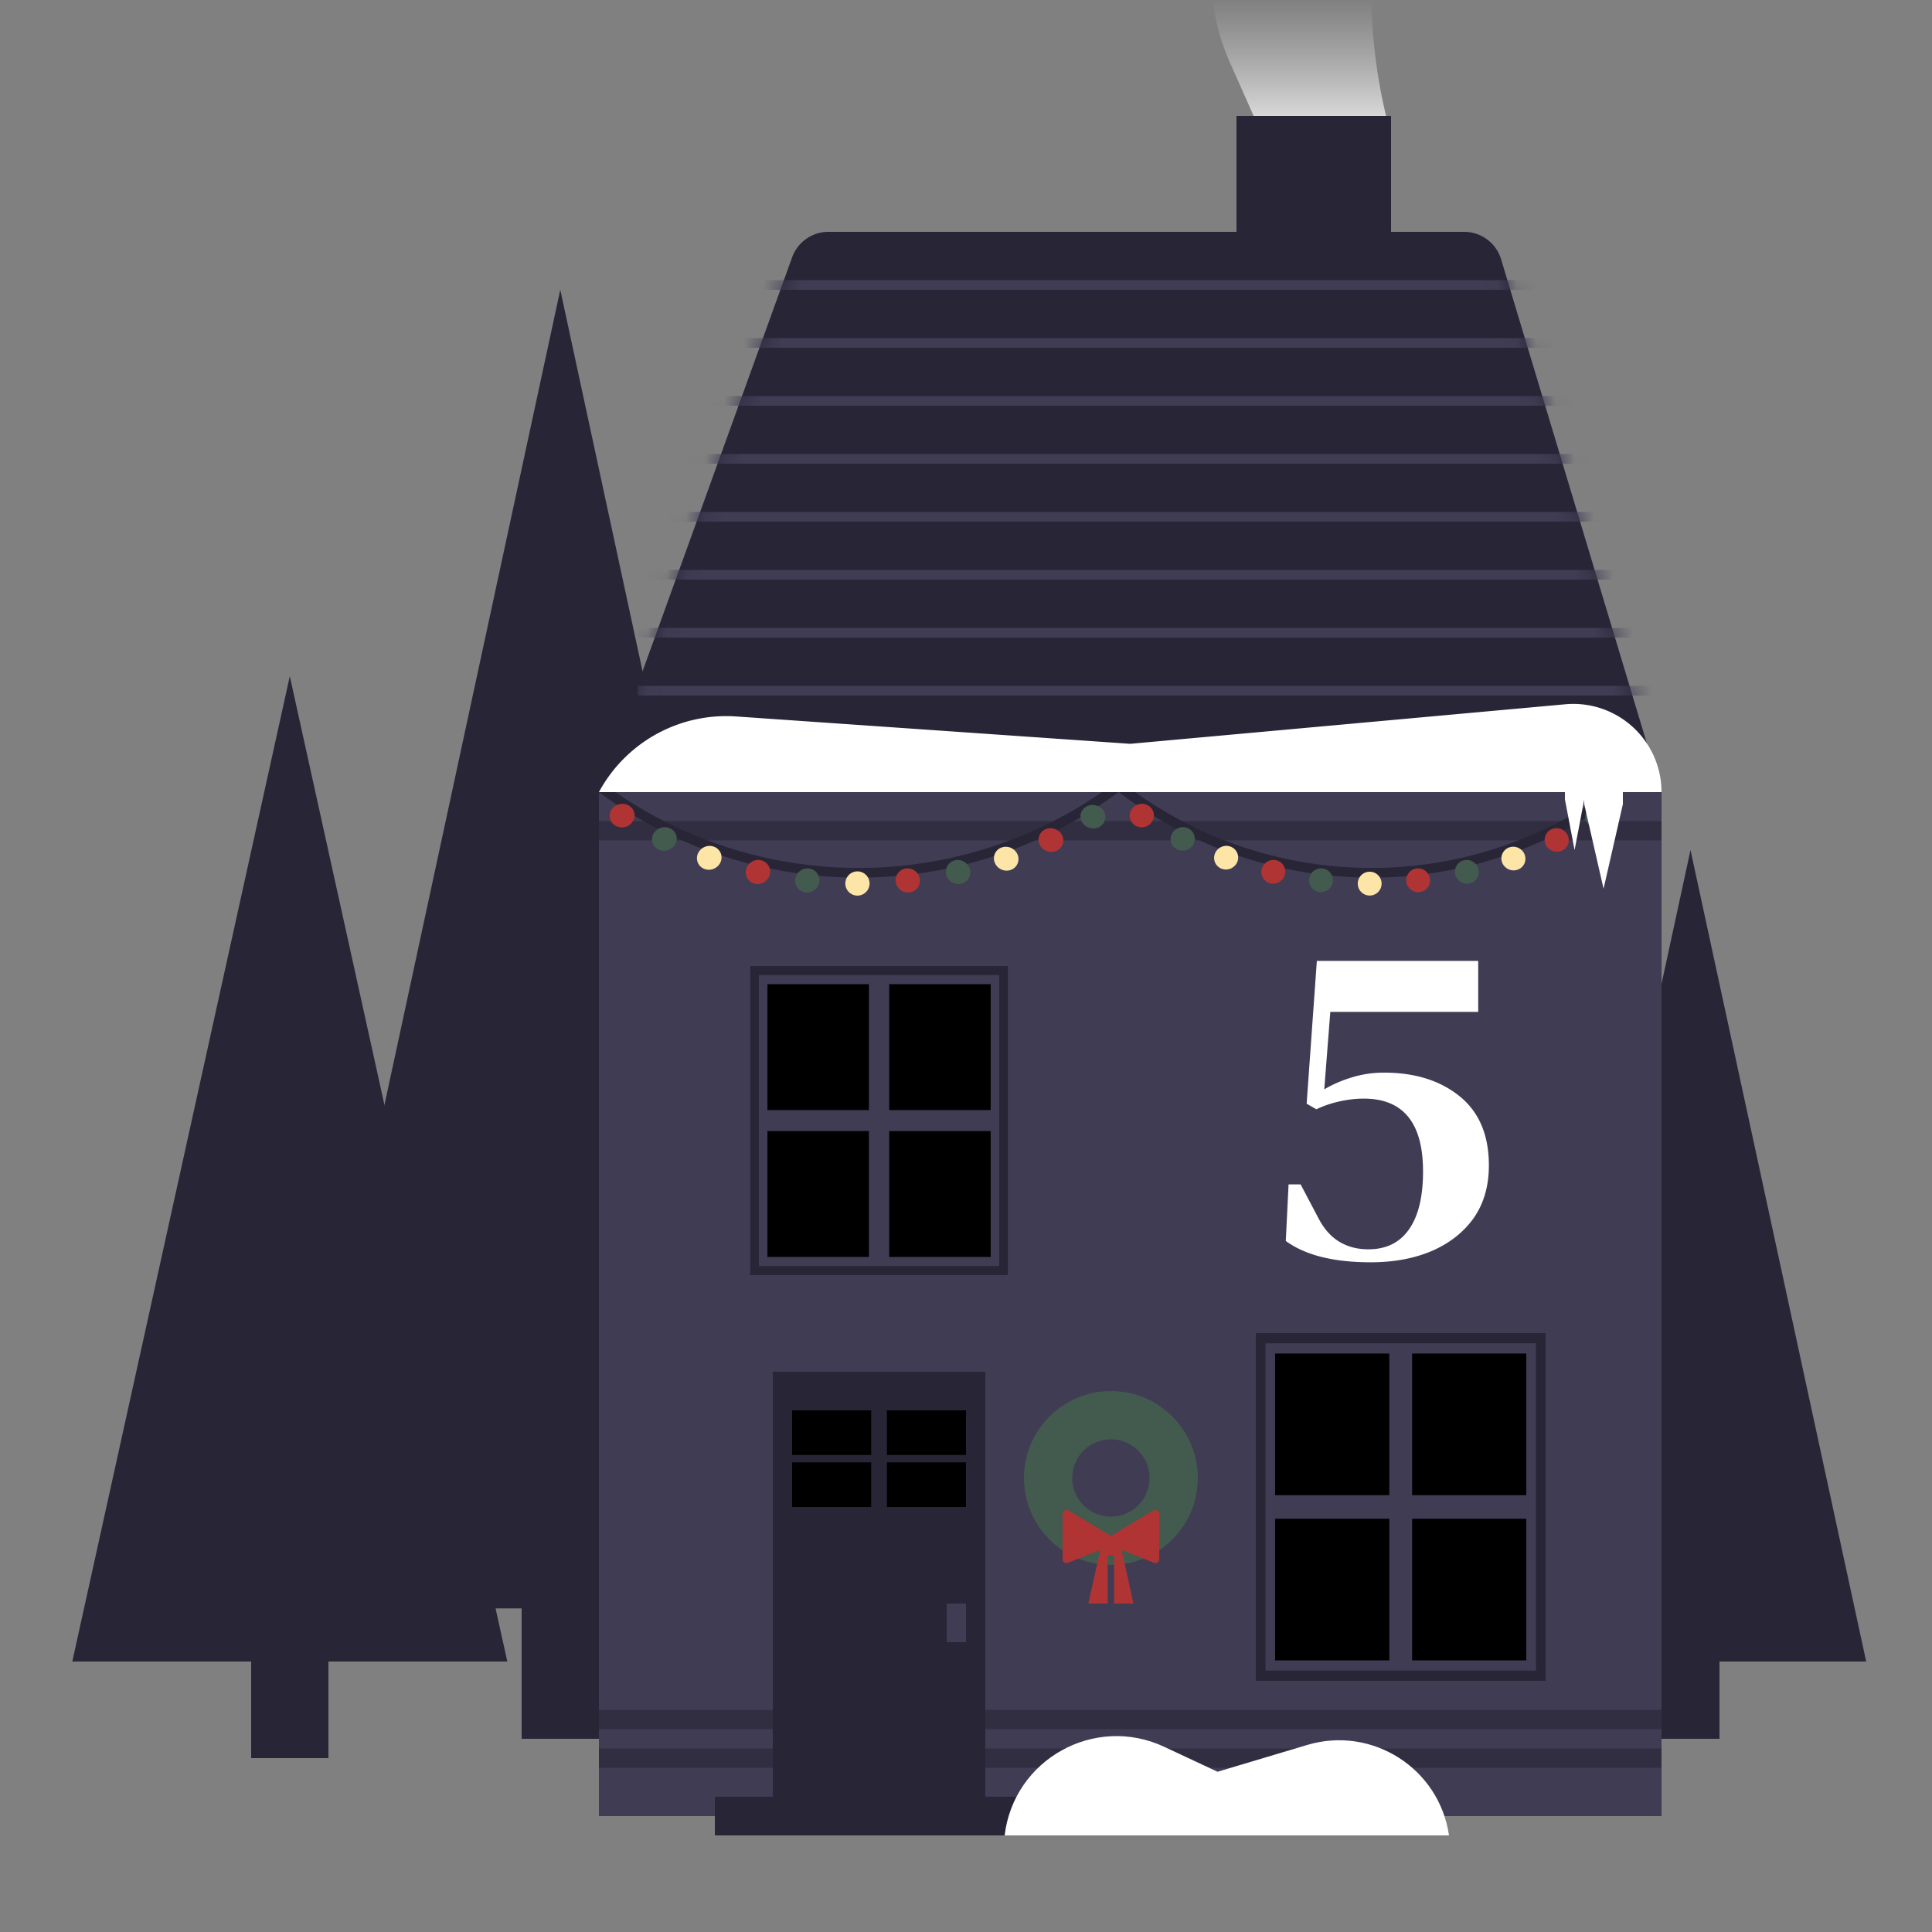 <svg xmlns="http://www.w3.org/2000/svg" width="100" height="100" fill="none" viewBox="0 0 100 100">
    <rect x="0" y="0" width="100" height="100" fill="#808080" stroke="none"/>
    <g clip-path="url(#clip0_58_560)">
        <path fill="#282536" d="m87.5 44 9.093 42H78.407L87.5 44ZM27 80h4v10h-4z"/>
        <path fill="#282536" d="m29 15 14.722 68.25H14.278L29 15ZM86 80h3v10h-3z"/>
        <path fill="#403C54" d="M31 41h55v53H31z"/>
        <path stroke="#282536" stroke-opacity=".6" d="M31 89h55M31 43h55M31 91h55"/>
        <path stroke="#282536" stroke-width=".5" d="m60 39-1.42 1.154a22.405 22.405 0 0 1-29.416-1L29 39"/>
        <path fill="#FDE5A8" d="M43.835 46.038a.627.627 0 1 0 1.092-.617.627.627 0 0 0-1.092.617Z"/>
        <path fill="#435A4E" d="M41.202 45.815c.182.448.788.52 1.083.127a.618.618 0 0 0-.417-.991.637.637 0 0 0-.666.864Z"/>
        <path fill="#B13434" d="M47.569 45.815c-.182.448-.789.52-1.084.127a.618.618 0 0 1 .417-.991.637.637 0 0 1 .667.864ZM38.622 45.313c.129.464.726.598 1.066.238a.61.61 0 0 0-.3-1.025c-.468-.104-.892.33-.766.787Z"/>
        <path fill="#435A4E" d="M50.201 45.313c-.127.465-.725.6-1.066.24a.61.61 0 0 1 .299-1.025c.468-.105.892.329.767.785Z"/>
        <path fill="#FDE5A8" d="M36.079 44.503c.065.477.646.681 1.033.364.377-.31.285-.889-.167-1.047-.452-.16-.93.218-.866.683ZM52.71 44.557c-.072.476-.655.672-1.037.35-.373-.316-.272-.893.182-1.046.454-.152.926.232.856.696Z"/>
        <path fill="#435A4E" d="M33.746 43.454c.006.482.566.751.99.476.41-.266.385-.846-.046-1.053-.43-.206-.95.111-.944.577Z"/>
        <path fill="#B13434" d="M55.038 43.51c-.006.481-.566.75-.99.475-.41-.266-.385-.846.045-1.053.43-.206.95.112.945.577ZM31.558 42.171c-.05.48.483.81.937.579.436-.222.473-.797.068-1.046-.406-.25-.957.007-1.006.467Z"/>
        <path fill="#435A4E" d="M57.213 42.226c.05.48-.483.81-.938.579-.436-.222-.473-.796-.067-1.046.405-.25.957.007 1.005.467Z"/>
        <path stroke="#282536" stroke-width=".5" d="m85.5 39.5-.948.785a21.265 21.265 0 0 1-28.324-1.065L56 39"/>
        <path fill="#FDE5A8" d="M70.344 46.015a.617.617 0 1 0 1.082-.592.617.617 0 0 0-1.082.592Z"/>
        <path fill="#435A4E" d="M67.8 45.792a.617.617 0 0 0 1.072.13.612.612 0 0 0-.419-.971.622.622 0 0 0-.654.84Z"/>
        <path fill="#B13434" d="M73.979 45.792a.617.617 0 0 1-1.073.13.612.612 0 0 1 .419-.971.622.622 0 0 1 .654.84ZM65.306 45.29c.125.467.722.606 1.054.244a.608.608 0 0 0-.307-1.008.626.626 0 0 0-.747.764Z"/>
        <path fill="#435A4E" d="M76.523 45.29c-.124.468-.722.607-1.053.246a.608.608 0 0 1 .305-1.008.626.626 0 0 1 .748.763Z"/>
        <path fill="#FDE5A8" d="M62.848 44.483c.063.48.642.69 1.017.37a.603.603 0 0 0-.176-1.034c-.44-.16-.902.206-.841.664ZM78.949 44.537c-.07.478-.651.68-1.022.356a.604.604 0 0 1 .191-1.032c.442-.153.898.218.831.676Z"/>
        <path fill="#435A4E" d="M60.593 43.44c.006.483.56.757.97.481a.6.6 0 0 0-.056-1.044c-.418-.207-.92.101-.914.562Z"/>
        <path fill="#B13434" d="M81.198 43.494c-.006.484-.56.759-.97.483a.6.6 0 0 1 .056-1.044c.418-.208.92.1.914.561ZM58.476 42.16c-.049.483.475.816.916.585.418-.22.45-.79.056-1.041-.394-.25-.926 0-.972.457Z"/>
        <path fill="#435A4E" d="M83.302 42.216c.048.482-.475.816-.916.584a.598.598 0 0 1-.056-1.041c.394-.25.926 0 .972.457Z"/>
        <path fill="url(#paint0_linear_58_560)" d="M65.333-8H72a28.022 28.022 0 0 0 0 15h-6.667l-1.666-3.75a11.397 11.397 0 0 1-.56-7.702l.143-.512L65.333-8Z"/>
        <path fill="#282536" d="M64 6h8v12h-8z"/>
        <path fill="#282536" d="M41 13.32A2 2 0 0 1 42.88 12h32.903a2 2 0 0 1 1.915 1.424L86 41H31l10-27.68Z"/>
        <mask id="mask0_58_560" width="55" height="29" x="31" y="12" maskUnits="userSpaceOnUse" style="mask-type:alpha">
            <path fill="#282536" d="M41.476 12H77.27L86 41H31l10.476-29Z"/>
        </mask>
        <g stroke="#403C54" stroke-width=".5" mask="url(#mask0_58_560)">
            <path d="M33 35.75h55M33 32.75h55M33 29.75h55M33 26.75h55M33 23.75h55M33 20.75h55M33 17.75h55M33 14.75h55"/>
        </g>
        <path fill="#282536" d="M40 71h11v22H40z"/>
        <path fill="#fff" d="M31 41a7.487 7.487 0 0 1 7.109-3.916L58.5 38.5l22.52-2.047A4.566 4.566 0 0 1 86 41H31ZM70.944 65.336c-1.92 0-3.384-.368-4.392-1.104l.144-2.928h.624l.936 1.776c.288.544.648.944 1.08 1.2.432.256.928.384 1.488.384.912 0 1.608-.336 2.088-1.008.496-.688.744-1.696.744-3.024 0-2.512-1.024-3.768-3.072-3.768-.4 0-.816.048-1.248.144a5.574 5.574 0 0 0-1.2.408l-.504-.288.528-7.392h8.352v2.64h-7.656l-.312 4.008a6.476 6.476 0 0 1 1.368-.6 5.58 5.58 0 0 1 1.728-.264c1.6 0 2.904.408 3.912 1.224 1.008.816 1.512 2.008 1.512 3.576 0 1.072-.264 1.984-.792 2.736-.528.736-1.256 1.304-2.184 1.704-.912.384-1.96.576-3.144.576Z"/>
        <path fill="#403C54" d="M49 83h1v2h-1z"/>
        <path fill="#282536" d="M37 93h16v2H37z"/>
        <path fill="#fff" d="M75 95c-.505-3.472-3.975-5.686-7.337-4.682l-4.642 1.388-2.764-1.293C56.66 88.732 52.472 91.058 52 95h23Z"/>
        <path fill="#282536" d="M13 84h4v7h-4z"/>
        <path fill="#282536" d="m15 35 11.258 51H3.742L15 35Z"/>
        <path fill="#fff" d="M84 41h-2v.625L83 46l1-4.375V41ZM82 41h-1v.375L81.5 44l.5-2.625V41Z"/>
        <circle cx="57.5" cy="76.5" r="3.25" stroke="#435A4E" stroke-width="2.5"/>
        <path fill="#B13434" d="M55 78.353a.2.2 0 0 1 .303-.171L57.5 79.5l2.197-1.318a.2.2 0 0 1 .303.171v2.352a.2.2 0 0 1-.274.185L57.5 80l-2.226.89a.2.2 0 0 1-.274-.185v-2.352Z"/>
        <path fill="#B13434" d="M57.667 80H58l.667 3h-1v-3ZM57.333 80H57l-.667 3h1v-3Z"/>
        <path fill="#B13434" d="M57 79.5h1v1h-1v-1Z"/>
        <path fill="currentColor" d="M41 73h4.091v2.308H41zM45.909 73H50v2.308h-4.091zM45.909 75.692H50V78h-4.091zM41 75.692h4.091V78H41z"/>
        <path fill="#282536" d="M38.833 50h13.333v16H38.833z"/>
        <path fill="#403C54" d="M39.278 50.47h12.444v15.06H39.278V50.47Z"/>
        <path fill="currentColor" d="M39.722 50.941h5.253v6.516h-5.253zM46.025 50.941h5.253v6.516h-5.253zM46.025 58.543h5.253v6.516h-5.253zM39.722 58.543h5.253v6.516h-5.253z"/>
        <path fill="#282536" d="M65 69h15v18H65z"/>
        <path fill="#403C54" d="M65.5 69.53h14v16.94h-14V69.53Z"/>
        <path fill="currentColor" d="M66 70.059h5.909v7.33H66zM73.091 70.059H79v7.33h-5.909zM73.091 78.611H79v7.33h-5.909zM66 78.611h5.909v7.33H66z"/>
    </g>
    <defs>
        <linearGradient id="paint0_linear_58_560" x1="68.667" x2="68.667" y1="-7.107" y2="11" gradientUnits="userSpaceOnUse">
            <stop offset=".391" stop-color="#D9D9D9" stop-opacity="0"/>
            <stop offset=".813" stop-color="#F5F5F5"/>
        </linearGradient>
        <clipPath id="clip0_58_560">
            <path fill="#fff" d="M0 0h100v100H0z"/>
        </clipPath>
    </defs>
</svg>